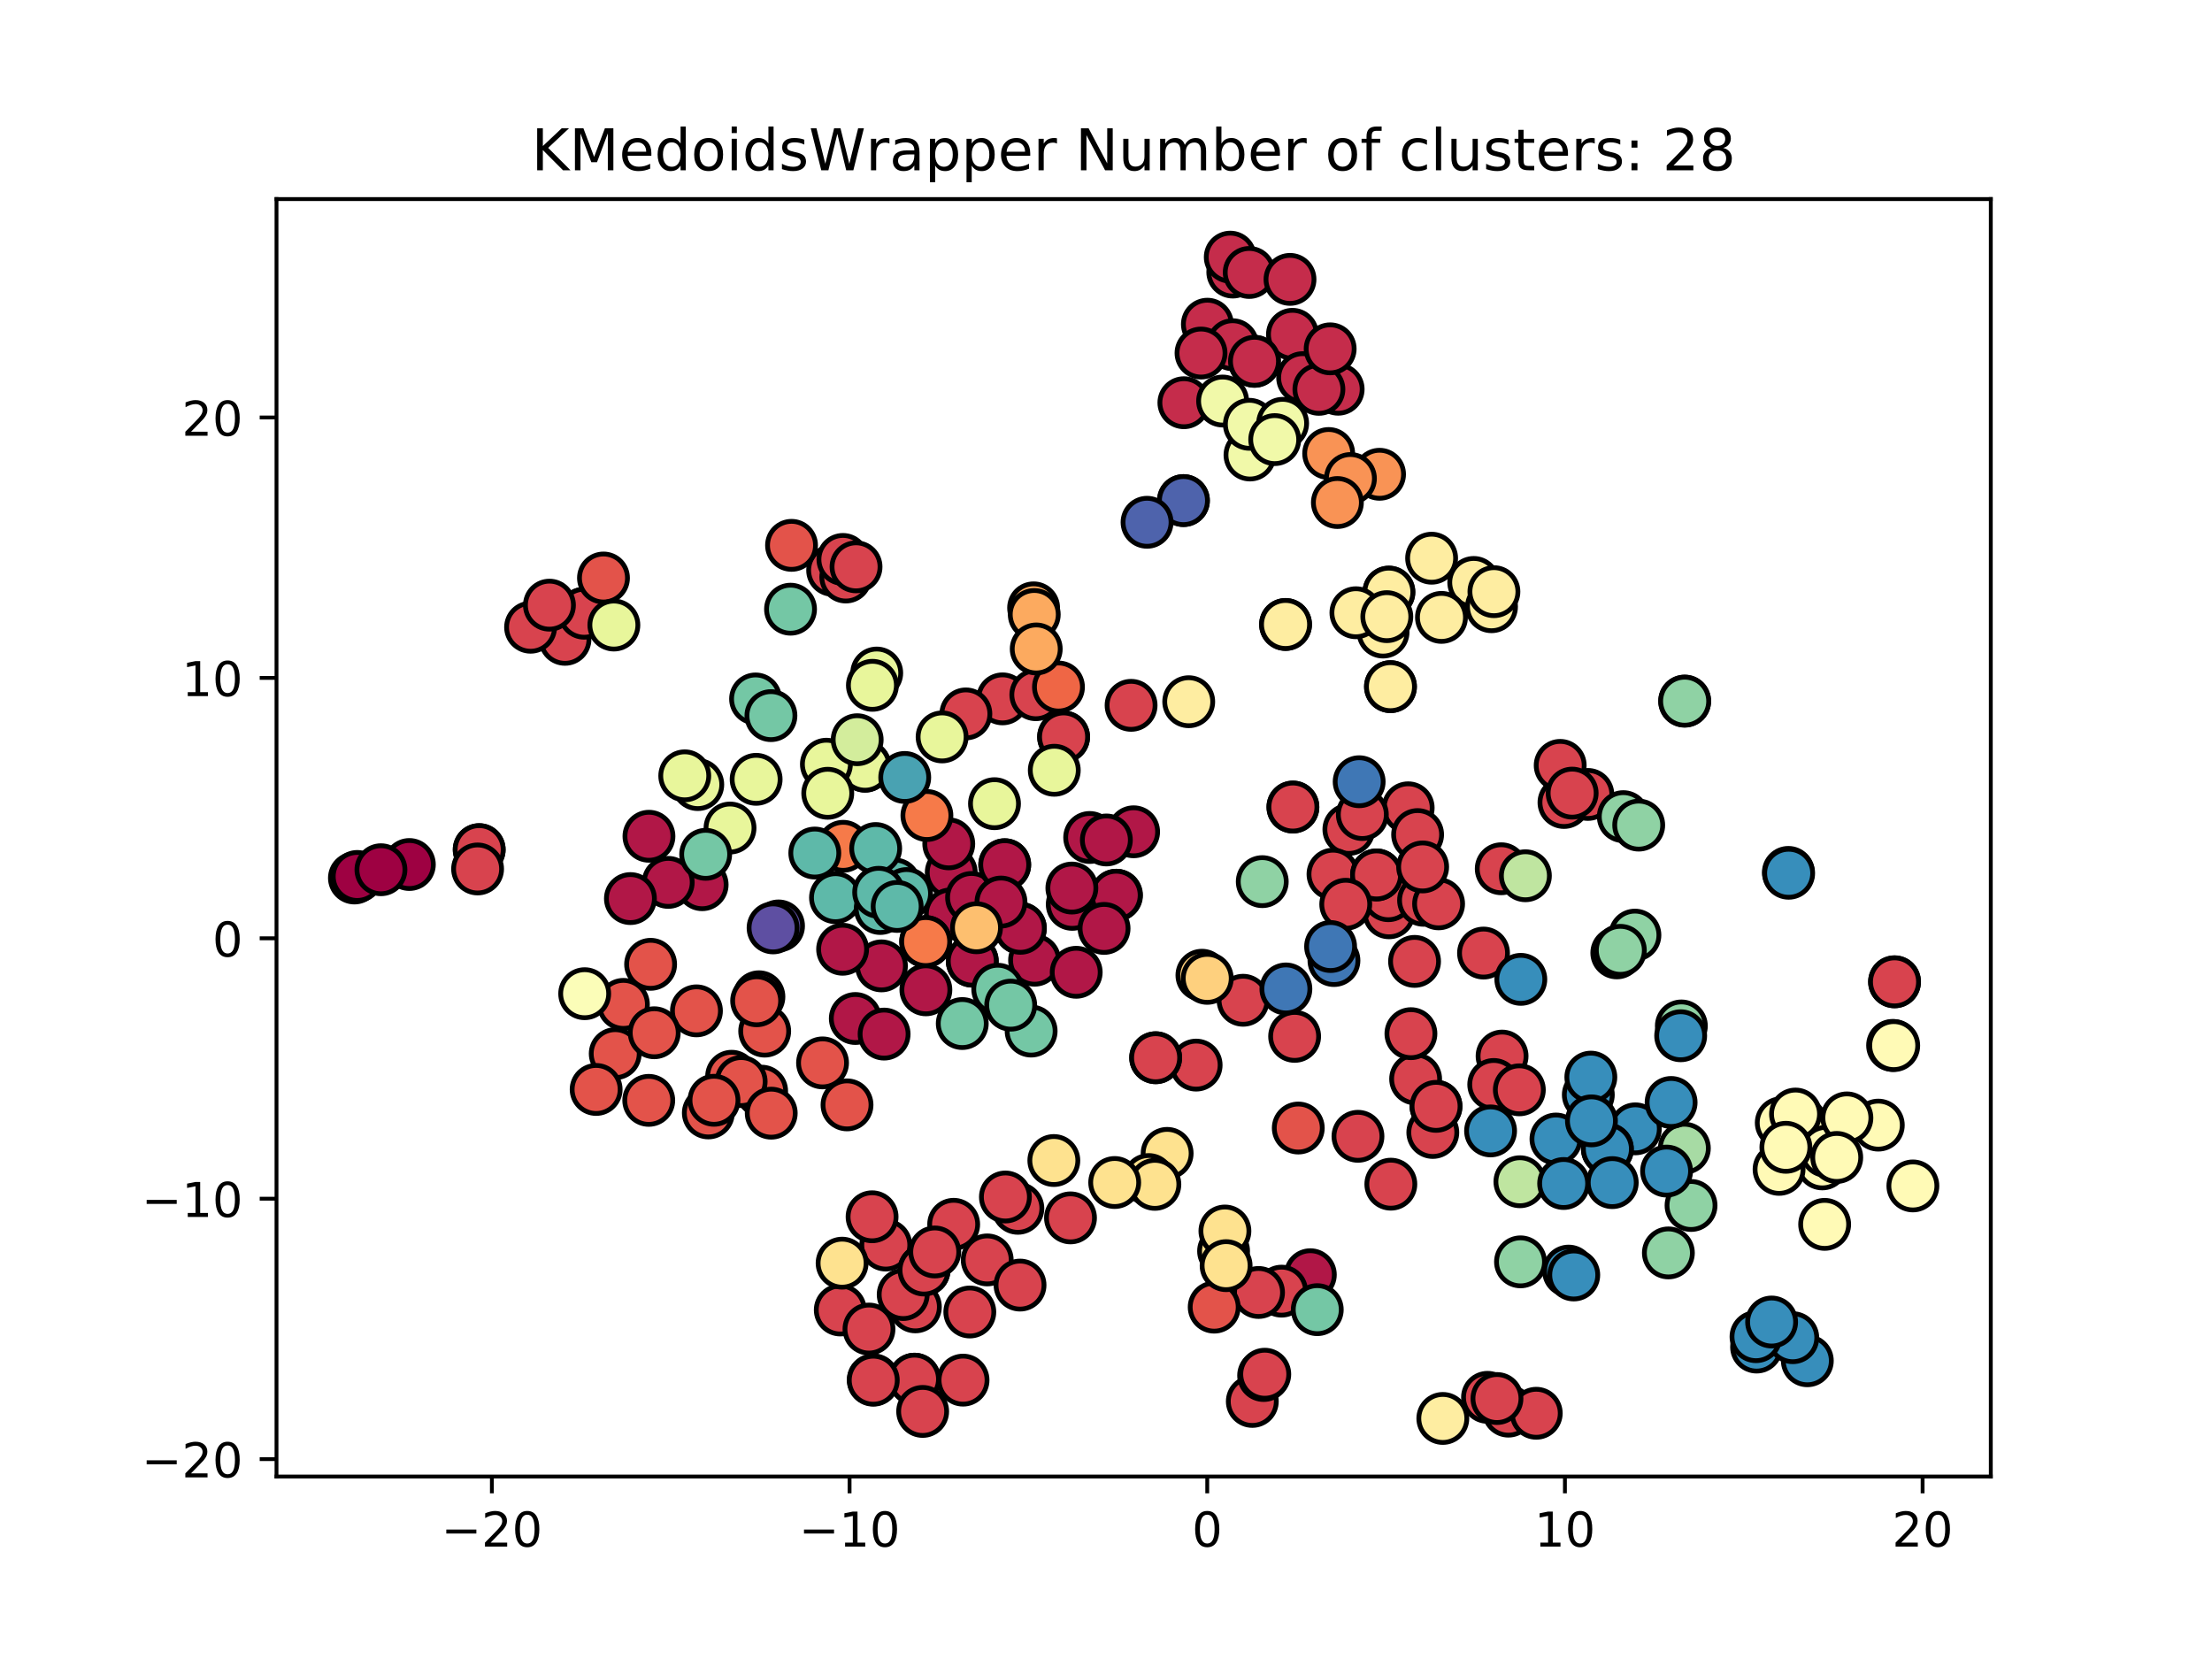 <?xml version="1.0" encoding="utf-8" standalone="no"?>
<!DOCTYPE svg PUBLIC "-//W3C//DTD SVG 1.1//EN"
  "http://www.w3.org/Graphics/SVG/1.1/DTD/svg11.dtd">
<!-- Created with matplotlib (https://matplotlib.org/) -->
<svg height="345.6pt" version="1.1" viewBox="0 0 460.8 345.6" width="460.8pt" xmlns="http://www.w3.org/2000/svg" xmlns:xlink="http://www.w3.org/1999/xlink">
 <defs>
  <style type="text/css">
*{stroke-linecap:butt;stroke-linejoin:round;white-space:pre;}
  </style>
 </defs>
 <g id="figure_1">
  <g id="patch_1">
   <path d="M 0 345.6 
L 460.8 345.6 
L 460.8 0 
L 0 0 
z
" style="fill:#ffffff;"/>
  </g>
  <g id="axes_1">
   <g id="patch_2">
    <path d="M 57.6 307.584 
L 414.72 307.584 
L 414.72 41.472 
L 57.6 41.472 
z
" style="fill:#ffffff;"/>
   </g>
   <g id="matplotlib.axis_1">
    <g id="xtick_1">
     <g id="line2d_1">
      <defs>
       <path d="M 0 0 
L 0 3.5 
" id="ma6bc9ab567" style="stroke:#000000;stroke-width:0.8;"/>
      </defs>
      <g>
       <use style="stroke:#000000;stroke-width:0.8;" x="102.468" xlink:href="#ma6bc9ab567" y="307.584"/>
      </g>
     </g>
     <g id="text_1">
      <!-- −20 -->
      <defs>
       <path d="M 10.594 35.5 
L 73.188 35.5 
L 73.188 27.203 
L 10.594 27.203 
z
" id="DejaVuSans-8722"/>
       <path d="M 19.188 8.297 
L 53.609 8.297 
L 53.609 0 
L 7.328 0 
L 7.328 8.297 
Q 12.938 14.109 22.625 23.891 
Q 32.328 33.688 34.812 36.531 
Q 39.547 41.844 41.422 45.531 
Q 43.312 49.219 43.312 52.781 
Q 43.312 58.594 39.234 62.25 
Q 35.156 65.922 28.609 65.922 
Q 23.969 65.922 18.812 64.312 
Q 13.672 62.703 7.812 59.422 
L 7.812 69.391 
Q 13.766 71.781 18.938 73 
Q 24.125 74.219 28.422 74.219 
Q 39.75 74.219 46.484 68.547 
Q 53.219 62.891 53.219 53.422 
Q 53.219 48.922 51.531 44.891 
Q 49.859 40.875 45.406 35.406 
Q 44.188 33.984 37.641 27.219 
Q 31.109 20.453 19.188 8.297 
z
" id="DejaVuSans-50"/>
       <path d="M 31.781 66.406 
Q 24.172 66.406 20.328 58.906 
Q 16.5 51.422 16.5 36.375 
Q 16.5 21.391 20.328 13.891 
Q 24.172 6.391 31.781 6.391 
Q 39.453 6.391 43.281 13.891 
Q 47.125 21.391 47.125 36.375 
Q 47.125 51.422 43.281 58.906 
Q 39.453 66.406 31.781 66.406 
z
M 31.781 74.219 
Q 44.047 74.219 50.516 64.516 
Q 56.984 54.828 56.984 36.375 
Q 56.984 17.969 50.516 8.266 
Q 44.047 -1.422 31.781 -1.422 
Q 19.531 -1.422 13.062 8.266 
Q 6.594 17.969 6.594 36.375 
Q 6.594 54.828 13.062 64.516 
Q 19.531 74.219 31.781 74.219 
z
" id="DejaVuSans-48"/>
      </defs>
      <g transform="translate(91.915 322.182)scale(0.1 -0.1)">
       <use xlink:href="#DejaVuSans-8722"/>
       <use x="83.789" xlink:href="#DejaVuSans-50"/>
       <use x="147.412" xlink:href="#DejaVuSans-48"/>
      </g>
     </g>
    </g>
    <g id="xtick_2">
     <g id="line2d_2">
      <g>
       <use style="stroke:#000000;stroke-width:0.8;" x="176.979" xlink:href="#ma6bc9ab567" y="307.584"/>
      </g>
     </g>
     <g id="text_2">
      <!-- −10 -->
      <defs>
       <path d="M 12.406 8.297 
L 28.516 8.297 
L 28.516 63.922 
L 10.984 60.406 
L 10.984 69.391 
L 28.422 72.906 
L 38.281 72.906 
L 38.281 8.297 
L 54.391 8.297 
L 54.391 0 
L 12.406 0 
z
" id="DejaVuSans-49"/>
      </defs>
      <g transform="translate(166.427 322.182)scale(0.1 -0.1)">
       <use xlink:href="#DejaVuSans-8722"/>
       <use x="83.789" xlink:href="#DejaVuSans-49"/>
       <use x="147.412" xlink:href="#DejaVuSans-48"/>
      </g>
     </g>
    </g>
    <g id="xtick_3">
     <g id="line2d_3">
      <g>
       <use style="stroke:#000000;stroke-width:0.8;" x="251.491" xlink:href="#ma6bc9ab567" y="307.584"/>
      </g>
     </g>
     <g id="text_3">
      <!-- 0 -->
      <g transform="translate(248.31 322.182)scale(0.1 -0.1)">
       <use xlink:href="#DejaVuSans-48"/>
      </g>
     </g>
    </g>
    <g id="xtick_4">
     <g id="line2d_4">
      <g>
       <use style="stroke:#000000;stroke-width:0.8;" x="326.002" xlink:href="#ma6bc9ab567" y="307.584"/>
      </g>
     </g>
     <g id="text_4">
      <!-- 10 -->
      <g transform="translate(319.64 322.182)scale(0.1 -0.1)">
       <use xlink:href="#DejaVuSans-49"/>
       <use x="63.623" xlink:href="#DejaVuSans-48"/>
      </g>
     </g>
    </g>
    <g id="xtick_5">
     <g id="line2d_5">
      <g>
       <use style="stroke:#000000;stroke-width:0.8;" x="400.514" xlink:href="#ma6bc9ab567" y="307.584"/>
      </g>
     </g>
     <g id="text_5">
      <!-- 20 -->
      <g transform="translate(394.151 322.182)scale(0.1 -0.1)">
       <use xlink:href="#DejaVuSans-50"/>
       <use x="63.623" xlink:href="#DejaVuSans-48"/>
      </g>
     </g>
    </g>
   </g>
   <g id="matplotlib.axis_2">
    <g id="ytick_1">
     <g id="line2d_6">
      <defs>
       <path d="M 0 0 
L -3.5 0 
" id="m36b5229152" style="stroke:#000000;stroke-width:0.8;"/>
      </defs>
      <g>
       <use style="stroke:#000000;stroke-width:0.8;" x="57.6" xlink:href="#m36b5229152" y="303.961"/>
      </g>
     </g>
     <g id="text_6">
      <!-- −20 -->
      <g transform="translate(29.495 307.76)scale(0.1 -0.1)">
       <use xlink:href="#DejaVuSans-8722"/>
       <use x="83.789" xlink:href="#DejaVuSans-50"/>
       <use x="147.412" xlink:href="#DejaVuSans-48"/>
      </g>
     </g>
    </g>
    <g id="ytick_2">
     <g id="line2d_7">
      <g>
       <use style="stroke:#000000;stroke-width:0.8;" x="57.6" xlink:href="#m36b5229152" y="249.713"/>
      </g>
     </g>
     <g id="text_7">
      <!-- −10 -->
      <g transform="translate(29.495 253.512)scale(0.1 -0.1)">
       <use xlink:href="#DejaVuSans-8722"/>
       <use x="83.789" xlink:href="#DejaVuSans-49"/>
       <use x="147.412" xlink:href="#DejaVuSans-48"/>
      </g>
     </g>
    </g>
    <g id="ytick_3">
     <g id="line2d_8">
      <g>
       <use style="stroke:#000000;stroke-width:0.8;" x="57.6" xlink:href="#m36b5229152" y="195.465"/>
      </g>
     </g>
     <g id="text_8">
      <!-- 0 -->
      <g transform="translate(44.237 199.264)scale(0.1 -0.1)">
       <use xlink:href="#DejaVuSans-48"/>
      </g>
     </g>
    </g>
    <g id="ytick_4">
     <g id="line2d_9">
      <g>
       <use style="stroke:#000000;stroke-width:0.8;" x="57.6" xlink:href="#m36b5229152" y="141.216"/>
      </g>
     </g>
     <g id="text_9">
      <!-- 10 -->
      <g transform="translate(37.875 145.016)scale(0.1 -0.1)">
       <use xlink:href="#DejaVuSans-49"/>
       <use x="63.623" xlink:href="#DejaVuSans-48"/>
      </g>
     </g>
    </g>
    <g id="ytick_5">
     <g id="line2d_10">
      <g>
       <use style="stroke:#000000;stroke-width:0.8;" x="57.6" xlink:href="#m36b5229152" y="86.968"/>
      </g>
     </g>
     <g id="text_10">
      <!-- 20 -->
      <g transform="translate(37.875 90.768)scale(0.1 -0.1)">
       <use xlink:href="#DejaVuSans-50"/>
       <use x="63.623" xlink:href="#DejaVuSans-48"/>
      </g>
     </g>
    </g>
   </g>
   <g id="line2d_11">
    <defs>
     <path d="M 0 5 
C 1.326 5 2.598 4.473 3.536 3.536 
C 4.473 2.598 5 1.326 5 0 
C 5 -1.326 4.473 -2.598 3.536 -3.536 
C 2.598 -4.473 1.326 -5 0 -5 
C -1.326 -5 -2.598 -4.473 -3.536 -3.536 
C -4.473 -2.598 -5 -1.326 -5 0 
C -5 1.326 -4.473 2.598 -3.536 3.536 
C -2.598 4.473 -1.326 5 0 5 
z
" id="m0e441fc21b" style="stroke:#000000;"/>
    </defs>
    <g clip-path="url(#p63a4e8e587)">
     <use style="fill:#9e0142;stroke:#000000;" x="85.274" xlink:href="#m0e441fc21b" y="180.093"/>
     <use style="fill:#9e0142;stroke:#000000;" x="73.833" xlink:href="#m0e441fc21b" y="182.905"/>
     <use style="fill:#9e0142;stroke:#000000;" x="74.419" xlink:href="#m0e441fc21b" y="182.581"/>
     <use style="fill:#9e0142;stroke:#000000;" x="79.357" xlink:href="#m0e441fc21b" y="181.182"/>
    </g>
   </g>
   <g id="line2d_12">
    <defs>
     <path d="M 0 5 
C 1.326 5 2.598 4.473 3.536 3.536 
C 4.473 2.598 5 1.326 5 0 
C 5 -1.326 4.473 -2.598 3.536 -3.536 
C 2.598 -4.473 1.326 -5 0 -5 
C -1.326 -5 -2.598 -4.473 -3.536 -3.536 
C -4.473 -2.598 -5 -1.326 -5 0 
C -5 1.326 -4.473 2.598 -3.536 3.536 
C -2.598 4.473 -1.326 5 0 5 
z
" id="m4c4f774e6a" style="stroke:#000000;"/>
    </defs>
    <g clip-path="url(#p63a4e8e587)">
     <use style="fill:#b11747;stroke:#000000;" x="183.621" xlink:href="#m4c4f774e6a" y="201.211"/>
     <use style="fill:#b11747;stroke:#000000;" x="178.175" xlink:href="#m4c4f774e6a" y="212.171"/>
     <use style="fill:#b11747;stroke:#000000;" x="198.162" xlink:href="#m4c4f774e6a" y="181.741"/>
     <use style="fill:#b11747;stroke:#000000;" x="197.978" xlink:href="#m4c4f774e6a" y="190.397"/>
     <use style="fill:#b11747;stroke:#000000;" x="146.269" xlink:href="#m4c4f774e6a" y="184.301"/>
     <use style="fill:#b11747;stroke:#000000;" x="197.646" xlink:href="#m4c4f774e6a" y="175.789"/>
     <use style="fill:#b11747;stroke:#000000;" x="232.594" xlink:href="#m4c4f774e6a" y="186.49"/>
     <use style="fill:#b11747;stroke:#000000;" x="184.176" xlink:href="#m4c4f774e6a" y="215.419"/>
     <use style="fill:#b11747;stroke:#000000;" x="226.999" xlink:href="#m4c4f774e6a" y="174.464"/>
     <use style="fill:#b11747;stroke:#000000;" x="212.559" xlink:href="#m4c4f774e6a" y="193.383"/>
     <use style="fill:#b11747;stroke:#000000;" x="135.19" xlink:href="#m4c4f774e6a" y="174.209"/>
     <use style="fill:#b11747;stroke:#000000;" x="215.521" xlink:href="#m4c4f774e6a" y="200.029"/>
     <use style="fill:#b11747;stroke:#000000;" x="202.399" xlink:href="#m4c4f774e6a" y="186.961"/>
     <use style="fill:#b11747;stroke:#000000;" x="192.877" xlink:href="#m4c4f774e6a" y="206.196"/>
     <use style="fill:#b11747;stroke:#000000;" x="175.531" xlink:href="#m4c4f774e6a" y="197.746"/>
     <use style="fill:#b11747;stroke:#000000;" x="223.369" xlink:href="#m4c4f774e6a" y="188.393"/>
     <use style="fill:#b11747;stroke:#000000;" x="272.966" xlink:href="#m4c4f774e6a" y="265.548"/>
     <use style="fill:#b11747;stroke:#000000;" x="139.203" xlink:href="#m4c4f774e6a" y="183.819"/>
     <use style="fill:#b11747;stroke:#000000;" x="209.303" xlink:href="#m4c4f774e6a" y="180.137"/>
     <use style="fill:#b11747;stroke:#000000;" x="236.154" xlink:href="#m4c4f774e6a" y="173.277"/>
     <use style="fill:#b11747;stroke:#000000;" x="224.193" xlink:href="#m4c4f774e6a" y="202.545"/>
     <use style="fill:#b11747;stroke:#000000;" x="232.519" xlink:href="#m4c4f774e6a" y="186.491"/>
     <use style="fill:#b11747;stroke:#000000;" x="209.303" xlink:href="#m4c4f774e6a" y="180.137"/>
     <use style="fill:#b11747;stroke:#000000;" x="202.543" xlink:href="#m4c4f774e6a" y="200.228"/>
     <use style="fill:#b11747;stroke:#000000;" x="230.475" xlink:href="#m4c4f774e6a" y="174.981"/>
     <use style="fill:#b11747;stroke:#000000;" x="212.559" xlink:href="#m4c4f774e6a" y="193.383"/>
     <use style="fill:#b11747;stroke:#000000;" x="229.999" xlink:href="#m4c4f774e6a" y="193.407"/>
     <use style="fill:#b11747;stroke:#000000;" x="202.543" xlink:href="#m4c4f774e6a" y="200.228"/>
     <use style="fill:#b11747;stroke:#000000;" x="208.521" xlink:href="#m4c4f774e6a" y="187.915"/>
     <use style="fill:#b11747;stroke:#000000;" x="131.328" xlink:href="#m4c4f774e6a" y="187.19"/>
     <use style="fill:#b11747;stroke:#000000;" x="223.29" xlink:href="#m4c4f774e6a" y="184.998"/>
    </g>
   </g>
   <g id="line2d_13">
    <defs>
     <path d="M 0 5 
C 1.326 5 2.598 4.473 3.536 3.536 
C 4.473 2.598 5 1.326 5 0 
C 5 -1.326 4.473 -2.598 3.536 -3.536 
C 2.598 -4.473 1.326 -5 0 -5 
C -1.326 -5 -2.598 -4.473 -3.536 -3.536 
C -4.473 -2.598 -5 -1.326 -5 0 
C -5 1.326 -4.473 2.598 -3.536 3.536 
C -2.598 4.473 -1.326 5 0 5 
z
" id="m7f939623ef" style="stroke:#000000;"/>
    </defs>
    <g clip-path="url(#p63a4e8e587)">
     <use style="fill:#c52c4b;stroke:#000000;" x="278.763" xlink:href="#m7f939623ef" y="81.081"/>
     <use style="fill:#c52c4b;stroke:#000000;" x="251.521" xlink:href="#m7f939623ef" y="67.539"/>
     <use style="fill:#c52c4b;stroke:#000000;" x="261.323" xlink:href="#m7f939623ef" y="75.275"/>
     <use style="fill:#c52c4b;stroke:#000000;" x="269.245" xlink:href="#m7f939623ef" y="69.647"/>
     <use style="fill:#c52c4b;stroke:#000000;" x="271.366" xlink:href="#m7f939623ef" y="78.674"/>
     <use style="fill:#c52c4b;stroke:#000000;" x="274.752" xlink:href="#m7f939623ef" y="81.103"/>
     <use style="fill:#c52c4b;stroke:#000000;" x="256.811" xlink:href="#m7f939623ef" y="56.675"/>
     <use style="fill:#c52c4b;stroke:#000000;" x="256.286" xlink:href="#m7f939623ef" y="53.568"/>
     <use style="fill:#c52c4b;stroke:#000000;" x="256.773" xlink:href="#m7f939623ef" y="71.814"/>
     <use style="fill:#c52c4b;stroke:#000000;" x="250.195" xlink:href="#m7f939623ef" y="73.546"/>
     <use style="fill:#c52c4b;stroke:#000000;" x="260.236" xlink:href="#m7f939623ef" y="56.76"/>
     <use style="fill:#c52c4b;stroke:#000000;" x="246.626" xlink:href="#m7f939623ef" y="83.894"/>
     <use style="fill:#c52c4b;stroke:#000000;" x="268.731" xlink:href="#m7f939623ef" y="58.201"/>
     <use style="fill:#c52c4b;stroke:#000000;" x="277.097" xlink:href="#m7f939623ef" y="72.67"/>
     <use style="fill:#c52c4b;stroke:#000000;" x="261.33" xlink:href="#m7f939623ef" y="75.259"/>
    </g>
   </g>
   <g id="line2d_14">
    <defs>
     <path d="M 0 5 
C 1.326 5 2.598 4.473 3.536 3.536 
C 4.473 2.598 5 1.326 5 0 
C 5 -1.326 4.473 -2.598 3.536 -3.536 
C 2.598 -4.473 1.326 -5 0 -5 
C -1.326 -5 -2.598 -4.473 -3.536 -3.536 
C -4.473 -2.598 -5 -1.326 -5 0 
C -5 1.326 -4.473 2.598 -3.536 3.536 
C -2.598 4.473 -1.326 5 0 5 
z
" id="m5fbfe5820b" style="stroke:#000000;"/>
    </defs>
    <g clip-path="url(#p63a4e8e587)">
     <use style="fill:#d8434e;stroke:#000000;" x="269.338" xlink:href="#m5fbfe5820b" y="168.125"/>
     <use style="fill:#d8434e;stroke:#000000;" x="184.526" xlink:href="#m5fbfe5820b" y="259.371"/>
     <use style="fill:#d8434e;stroke:#000000;" x="289.359" xlink:href="#m5fbfe5820b" y="190.152"/>
     <use style="fill:#d8434e;stroke:#000000;" x="221.567" xlink:href="#m5fbfe5820b" y="153.518"/>
     <use style="fill:#d8434e;stroke:#000000;" x="280.997" xlink:href="#m5fbfe5820b" y="172.781"/>
     <use style="fill:#d8434e;stroke:#000000;" x="269.339" xlink:href="#m5fbfe5820b" y="168.118"/>
     <use style="fill:#d8434e;stroke:#000000;" x="121.713" xlink:href="#m5fbfe5820b" y="127.747"/>
     <use style="fill:#d8434e;stroke:#000000;" x="190.508" xlink:href="#m5fbfe5820b" y="287.307"/>
     <use style="fill:#d8434e;stroke:#000000;" x="181.671" xlink:href="#m5fbfe5820b" y="253.477"/>
     <use style="fill:#d8434e;stroke:#000000;" x="312.911" xlink:href="#m5fbfe5820b" y="220.001"/>
     <use style="fill:#d8434e;stroke:#000000;" x="394.672" xlink:href="#m5fbfe5820b" y="204.515"/>
     <use style="fill:#d8434e;stroke:#000000;" x="325.804" xlink:href="#m5fbfe5820b" y="167.171"/>
     <use style="fill:#d8434e;stroke:#000000;" x="330.778" xlink:href="#m5fbfe5820b" y="165.497"/>
     <use style="fill:#d8434e;stroke:#000000;" x="223.002" xlink:href="#m5fbfe5820b" y="253.706"/>
     <use style="fill:#d8434e;stroke:#000000;" x="192.508" xlink:href="#m5fbfe5820b" y="264.565"/>
     <use style="fill:#d8434e;stroke:#000000;" x="212.04" xlink:href="#m5fbfe5820b" y="251.711"/>
     <use style="fill:#d8434e;stroke:#000000;" x="208.845" xlink:href="#m5fbfe5820b" y="145.586"/>
     <use style="fill:#d8434e;stroke:#000000;" x="299.131" xlink:href="#m5fbfe5820b" y="230.436"/>
     <use style="fill:#d8434e;stroke:#000000;" x="260.88" xlink:href="#m5fbfe5820b" y="291.941"/>
     <use style="fill:#d8434e;stroke:#000000;" x="249.177" xlink:href="#m5fbfe5820b" y="221.88"/>
     <use style="fill:#d8434e;stroke:#000000;" x="205.655" xlink:href="#m5fbfe5820b" y="262.463"/>
     <use style="fill:#d8434e;stroke:#000000;" x="289.215" xlink:href="#m5fbfe5820b" y="186.591"/>
     <use style="fill:#d8434e;stroke:#000000;" x="221.565" xlink:href="#m5fbfe5820b" y="153.518"/>
     <use style="fill:#d8434e;stroke:#000000;" x="266.975" xlink:href="#m5fbfe5820b" y="268.971"/>
     <use style="fill:#d8434e;stroke:#000000;" x="277.687" xlink:href="#m5fbfe5820b" y="182.109"/>
     <use style="fill:#d8434e;stroke:#000000;" x="117.694" xlink:href="#m5fbfe5820b" y="133.181"/>
     <use style="fill:#d8434e;stroke:#000000;" x="296.554" xlink:href="#m5fbfe5820b" y="187.547"/>
     <use style="fill:#d8434e;stroke:#000000;" x="212.492" xlink:href="#m5fbfe5820b" y="267.707"/>
     <use style="fill:#d8434e;stroke:#000000;" x="258.958" xlink:href="#m5fbfe5820b" y="208.373"/>
     <use style="fill:#d8434e;stroke:#000000;" x="202.029" xlink:href="#m5fbfe5820b" y="273.313"/>
     <use style="fill:#d8434e;stroke:#000000;" x="286.762" xlink:href="#m5fbfe5820b" y="182.261"/>
     <use style="fill:#d8434e;stroke:#000000;" x="289.736" xlink:href="#m5fbfe5820b" y="246.686"/>
     <use style="fill:#d8434e;stroke:#000000;" x="372.549" xlink:href="#m5fbfe5820b" y="181.738"/>
     <use style="fill:#d8434e;stroke:#000000;" x="190.691" xlink:href="#m5fbfe5820b" y="272.243"/>
     <use style="fill:#d8434e;stroke:#000000;" x="173.456" xlink:href="#m5fbfe5820b" y="118.807"/>
     <use style="fill:#d8434e;stroke:#000000;" x="325.017" xlink:href="#m5fbfe5820b" y="159.445"/>
     <use style="fill:#d8434e;stroke:#000000;" x="311.173" xlink:href="#m5fbfe5820b" y="225.917"/>
     <use style="fill:#d8434e;stroke:#000000;" x="299.686" xlink:href="#m5fbfe5820b" y="188.283"/>
     <use style="fill:#d8434e;stroke:#000000;" x="309.046" xlink:href="#m5fbfe5820b" y="198.541"/>
     <use style="fill:#d8434e;stroke:#000000;" x="176.198" xlink:href="#m5fbfe5820b" y="120.204"/>
     <use style="fill:#d8434e;stroke:#000000;" x="240.745" xlink:href="#m5fbfe5820b" y="220.345"/>
     <use style="fill:#d8434e;stroke:#000000;" x="181.933" xlink:href="#m5fbfe5820b" y="287.439"/>
     <use style="fill:#d8434e;stroke:#000000;" x="200.622" xlink:href="#m5fbfe5820b" y="287.504"/>
     <use style="fill:#d8434e;stroke:#000000;" x="298.48" xlink:href="#m5fbfe5820b" y="235.912"/>
     <use style="fill:#d8434e;stroke:#000000;" x="294.902" xlink:href="#m5fbfe5820b" y="224.775"/>
     <use style="fill:#d8434e;stroke:#000000;" x="294.678" xlink:href="#m5fbfe5820b" y="200.275"/>
     <use style="fill:#d8434e;stroke:#000000;" x="175.598" xlink:href="#m5fbfe5820b" y="116.543"/>
     <use style="fill:#d8434e;stroke:#000000;" x="198.668" xlink:href="#m5fbfe5820b" y="255.045"/>
     <use style="fill:#d8434e;stroke:#000000;" x="293.35" xlink:href="#m5fbfe5820b" y="168.281"/>
     <use style="fill:#d8434e;stroke:#000000;" x="286.762" xlink:href="#m5fbfe5820b" y="182.26"/>
     <use style="fill:#d8434e;stroke:#000000;" x="312.736" xlink:href="#m5fbfe5820b" y="180.978"/>
     <use style="fill:#d8434e;stroke:#000000;" x="314.227" xlink:href="#m5fbfe5820b" y="293.966"/>
     <use style="fill:#d8434e;stroke:#000000;" x="178.329" xlink:href="#m5fbfe5820b" y="118.081"/>
     <use style="fill:#d8434e;stroke:#000000;" x="262.176" xlink:href="#m5fbfe5820b" y="269.246"/>
     <use style="fill:#d8434e;stroke:#000000;" x="190.508" xlink:href="#m5fbfe5820b" y="287.306"/>
     <use style="fill:#d8434e;stroke:#000000;" x="309.876" xlink:href="#m5fbfe5820b" y="291.093"/>
     <use style="fill:#d8434e;stroke:#000000;" x="192.206" xlink:href="#m5fbfe5820b" y="294.027"/>
     <use style="fill:#d8434e;stroke:#000000;" x="110.53" xlink:href="#m5fbfe5820b" y="130.663"/>
     <use style="fill:#d8434e;stroke:#000000;" x="320.03" xlink:href="#m5fbfe5820b" y="294.41"/>
     <use style="fill:#d8434e;stroke:#000000;" x="394.666" xlink:href="#m5fbfe5820b" y="204.543"/>
     <use style="fill:#d8434e;stroke:#000000;" x="121.702" xlink:href="#m5fbfe5820b" y="127.745"/>
     <use style="fill:#d8434e;stroke:#000000;" x="99.829" xlink:href="#m5fbfe5820b" y="176.995"/>
     <use style="fill:#d8434e;stroke:#000000;" x="99.824" xlink:href="#m5fbfe5820b" y="176.997"/>
     <use style="fill:#d8434e;stroke:#000000;" x="188.151" xlink:href="#m5fbfe5820b" y="269.675"/>
     <use style="fill:#d8434e;stroke:#000000;" x="192.489" xlink:href="#m5fbfe5820b" y="264.574"/>
     <use style="fill:#d8434e;stroke:#000000;" x="235.627" xlink:href="#m5fbfe5820b" y="146.934"/>
     <use style="fill:#d8434e;stroke:#000000;" x="175.046" xlink:href="#m5fbfe5820b" y="272.893"/>
     <use style="fill:#d8434e;stroke:#000000;" x="299.158" xlink:href="#m5fbfe5820b" y="230.473"/>
     <use style="fill:#d8434e;stroke:#000000;" x="283.799" xlink:href="#m5fbfe5820b" y="169.68"/>
     <use style="fill:#d8434e;stroke:#000000;" x="194.73" xlink:href="#m5fbfe5820b" y="260.807"/>
     <use style="fill:#d8434e;stroke:#000000;" x="215.783" xlink:href="#m5fbfe5820b" y="144.721"/>
     <use style="fill:#d8434e;stroke:#000000;" x="327.508" xlink:href="#m5fbfe5820b" y="165.223"/>
     <use style="fill:#d8434e;stroke:#000000;" x="263.237" xlink:href="#m5fbfe5820b" y="286.545"/>
     <use style="fill:#d8434e;stroke:#000000;" x="114.459" xlink:href="#m5fbfe5820b" y="126.065"/>
     <use style="fill:#d8434e;stroke:#000000;" x="350.949" xlink:href="#m5fbfe5820b" y="146.039"/>
     <use style="fill:#d8434e;stroke:#000000;" x="181.024" xlink:href="#m5fbfe5820b" y="276.866"/>
     <use style="fill:#d8434e;stroke:#000000;" x="311.846" xlink:href="#m5fbfe5820b" y="291.339"/>
     <use style="fill:#d8434e;stroke:#000000;" x="181.921" xlink:href="#m5fbfe5820b" y="287.518"/>
     <use style="fill:#d8434e;stroke:#000000;" x="282.888" xlink:href="#m5fbfe5820b" y="236.713"/>
     <use style="fill:#d8434e;stroke:#000000;" x="295.314" xlink:href="#m5fbfe5820b" y="173.859"/>
     <use style="fill:#d8434e;stroke:#000000;" x="201.208" xlink:href="#m5fbfe5820b" y="148.721"/>
     <use style="fill:#d8434e;stroke:#000000;" x="240.745" xlink:href="#m5fbfe5820b" y="220.347"/>
     <use style="fill:#d8434e;stroke:#000000;" x="209.447" xlink:href="#m5fbfe5820b" y="249.354"/>
     <use style="fill:#d8434e;stroke:#000000;" x="99.491" xlink:href="#m5fbfe5820b" y="181.02"/>
     <use style="fill:#d8434e;stroke:#000000;" x="296.362" xlink:href="#m5fbfe5820b" y="180.599"/>
     <use style="fill:#d8434e;stroke:#000000;" x="293.92" xlink:href="#m5fbfe5820b" y="215.332"/>
     <use style="fill:#d8434e;stroke:#000000;" x="269.695" xlink:href="#m5fbfe5820b" y="215.896"/>
     <use style="fill:#d8434e;stroke:#000000;" x="263.475" xlink:href="#m5fbfe5820b" y="286.276"/>
     <use style="fill:#d8434e;stroke:#000000;" x="280.343" xlink:href="#m5fbfe5820b" y="188.374"/>
     <use style="fill:#d8434e;stroke:#000000;" x="316.507" xlink:href="#m5fbfe5820b" y="227.031"/>
    </g>
   </g>
   <g id="line2d_15">
    <defs>
     <path d="M 0 5 
C 1.326 5 2.598 4.473 3.536 3.536 
C 4.473 2.598 5 1.326 5 0 
C 5 -1.326 4.473 -2.598 3.536 -3.536 
C 2.598 -4.473 1.326 -5 0 -5 
C -1.326 -5 -2.598 -4.473 -3.536 -3.536 
C -4.473 -2.598 -5 -1.326 -5 0 
C -5 1.326 -4.473 2.598 -3.536 3.536 
C -2.598 4.473 -1.326 5 0 5 
z
" id="m6bc655d4d6" style="stroke:#000000;"/>
    </defs>
    <g clip-path="url(#p63a4e8e587)">
     <use style="fill:#e3534a;stroke:#000000;" x="128.163" xlink:href="#m6bc655d4d6" y="219.496"/>
     <use style="fill:#e3534a;stroke:#000000;" x="125.716" xlink:href="#m6bc655d4d6" y="120.409"/>
     <use style="fill:#e3534a;stroke:#000000;" x="158.095" xlink:href="#m6bc655d4d6" y="207.646"/>
     <use style="fill:#e3534a;stroke:#000000;" x="159.299" xlink:href="#m6bc655d4d6" y="214.803"/>
     <use style="fill:#e3534a;stroke:#000000;" x="158.665" xlink:href="#m6bc655d4d6" y="227.311"/>
     <use style="fill:#e3534a;stroke:#000000;" x="176.451" xlink:href="#m6bc655d4d6" y="230.166"/>
     <use style="fill:#e3534a;stroke:#000000;" x="124.189" xlink:href="#m6bc655d4d6" y="226.953"/>
     <use style="fill:#e3534a;stroke:#000000;" x="164.891" xlink:href="#m6bc655d4d6" y="113.606"/>
     <use style="fill:#e3534a;stroke:#000000;" x="252.941" xlink:href="#m6bc655d4d6" y="272.301"/>
     <use style="fill:#e3534a;stroke:#000000;" x="147.559" xlink:href="#m6bc655d4d6" y="231.843"/>
     <use style="fill:#e3534a;stroke:#000000;" x="152.413" xlink:href="#m6bc655d4d6" y="224.206"/>
     <use style="fill:#e3534a;stroke:#000000;" x="145.082" xlink:href="#m6bc655d4d6" y="210.579"/>
     <use style="fill:#e3534a;stroke:#000000;" x="135.145" xlink:href="#m6bc655d4d6" y="229.225"/>
     <use style="fill:#e3534a;stroke:#000000;" x="154.395" xlink:href="#m6bc655d4d6" y="225.313"/>
     <use style="fill:#e3534a;stroke:#000000;" x="160.661" xlink:href="#m6bc655d4d6" y="231.893"/>
     <use style="fill:#e3534a;stroke:#000000;" x="129.868" xlink:href="#m6bc655d4d6" y="209.233"/>
     <use style="fill:#e3534a;stroke:#000000;" x="136.29" xlink:href="#m6bc655d4d6" y="215.142"/>
     <use style="fill:#e3534a;stroke:#000000;" x="270.455" xlink:href="#m6bc655d4d6" y="234.989"/>
     <use style="fill:#e3534a;stroke:#000000;" x="157.623" xlink:href="#m6bc655d4d6" y="208.48"/>
     <use style="fill:#e3534a;stroke:#000000;" x="171.352" xlink:href="#m6bc655d4d6" y="221.419"/>
     <use style="fill:#e3534a;stroke:#000000;" x="135.535" xlink:href="#m6bc655d4d6" y="200.885"/>
     <use style="fill:#e3534a;stroke:#000000;" x="148.737" xlink:href="#m6bc655d4d6" y="229.208"/>
    </g>
   </g>
   <g id="line2d_16">
    <defs>
     <path d="M 0 5 
C 1.326 5 2.598 4.473 3.536 3.536 
C 4.473 2.598 5 1.326 5 0 
C 5 -1.326 4.473 -2.598 3.536 -3.536 
C 2.598 -4.473 1.326 -5 0 -5 
C -1.326 -5 -2.598 -4.473 -3.536 -3.536 
C -4.473 -2.598 -5 -1.326 -5 0 
C -5 1.326 -4.473 2.598 -3.536 3.536 
C -2.598 4.473 -1.326 5 0 5 
z
" id="mb18d023e21" style="stroke:#000000;"/>
    </defs>
    <g clip-path="url(#p63a4e8e587)">
     <use style="fill:#ef6645;stroke:#000000;" x="220.5" xlink:href="#mb18d023e21" y="143.118"/>
    </g>
   </g>
   <g id="line2d_17">
    <defs>
     <path d="M 0 5 
C 1.326 5 2.598 4.473 3.536 3.536 
C 4.473 2.598 5 1.326 5 0 
C 5 -1.326 4.473 -2.598 3.536 -3.536 
C 2.598 -4.473 1.326 -5 0 -5 
C -1.326 -5 -2.598 -4.473 -3.536 -3.536 
C -4.473 -2.598 -5 -1.326 -5 0 
C -5 1.326 -4.473 2.598 -3.536 3.536 
C -2.598 4.473 -1.326 5 0 5 
z
" id="m7b72b47cbb" style="stroke:#000000;"/>
    </defs>
    <g clip-path="url(#p63a4e8e587)">
     <use style="fill:#f67a49;stroke:#000000;" x="192.838" xlink:href="#m7b72b47cbb" y="196.148"/>
     <use style="fill:#f67a49;stroke:#000000;" x="193.092" xlink:href="#m7b72b47cbb" y="169.885"/>
     <use style="fill:#f67a49;stroke:#000000;" x="192.838" xlink:href="#m7b72b47cbb" y="196.148"/>
     <use style="fill:#f67a49;stroke:#000000;" x="175.645" xlink:href="#m7b72b47cbb" y="176.302"/>
    </g>
   </g>
   <g id="line2d_18">
    <defs>
     <path d="M 0 5 
C 1.326 5 2.598 4.473 3.536 3.536 
C 4.473 2.598 5 1.326 5 0 
C 5 -1.326 4.473 -2.598 3.536 -3.536 
C 2.598 -4.473 1.326 -5 0 -5 
C -1.326 -5 -2.598 -4.473 -3.536 -3.536 
C -4.473 -2.598 -5 -1.326 -5 0 
C -5 1.326 -4.473 2.598 -3.536 3.536 
C -2.598 4.473 -1.326 5 0 5 
z
" id="m07a732157a" style="stroke:#000000;"/>
    </defs>
    <g clip-path="url(#p63a4e8e587)">
     <use style="fill:#f99355;stroke:#000000;" x="276.789" xlink:href="#m07a732157a" y="94.476"/>
     <use style="fill:#f99355;stroke:#000000;" x="287.384" xlink:href="#m07a732157a" y="98.8"/>
     <use style="fill:#f99355;stroke:#000000;" x="281.319" xlink:href="#m07a732157a" y="99.685"/>
     <use style="fill:#f99355;stroke:#000000;" x="278.602" xlink:href="#m07a732157a" y="104.686"/>
    </g>
   </g>
   <g id="line2d_19">
    <defs>
     <path d="M 0 5 
C 1.326 5 2.598 4.473 3.536 3.536 
C 4.473 2.598 5 1.326 5 0 
C 5 -1.326 4.473 -2.598 3.536 -3.536 
C 2.598 -4.473 1.326 -5 0 -5 
C -1.326 -5 -2.598 -4.473 -3.536 -3.536 
C -4.473 -2.598 -5 -1.326 -5 0 
C -5 1.326 -4.473 2.598 -3.536 3.536 
C -2.598 4.473 -1.326 5 0 5 
z
" id="mdc364347ba" style="stroke:#000000;"/>
    </defs>
    <g clip-path="url(#p63a4e8e587)">
     <use style="fill:#fcaa5f;stroke:#000000;" x="215.319" xlink:href="#mdc364347ba" y="126.628"/>
     <use style="fill:#fcaa5f;stroke:#000000;" x="215.455" xlink:href="#mdc364347ba" y="128.011"/>
     <use style="fill:#fcaa5f;stroke:#000000;" x="215.866" xlink:href="#mdc364347ba" y="135.19"/>
    </g>
   </g>
   <g id="line2d_20">
    <defs>
     <path d="M 0 5 
C 1.326 5 2.598 4.473 3.536 3.536 
C 4.473 2.598 5 1.326 5 0 
C 5 -1.326 4.473 -2.598 3.536 -3.536 
C 2.598 -4.473 1.326 -5 0 -5 
C -1.326 -5 -2.598 -4.473 -3.536 -3.536 
C -4.473 -2.598 -5 -1.326 -5 0 
C -5 1.326 -4.473 2.598 -3.536 3.536 
C -2.598 4.473 -1.326 5 0 5 
z
" id="m94671eb0aa" style="stroke:#000000;"/>
    </defs>
    <g clip-path="url(#p63a4e8e587)">
     <use style="fill:#fdbf6f;stroke:#000000;" x="203.421" xlink:href="#m94671eb0aa" y="193.267"/>
    </g>
   </g>
   <g id="line2d_21">
    <defs>
     <path d="M 0 5 
C 1.326 5 2.598 4.473 3.536 3.536 
C 4.473 2.598 5 1.326 5 0 
C 5 -1.326 4.473 -2.598 3.536 -3.536 
C 2.598 -4.473 1.326 -5 0 -5 
C -1.326 -5 -2.598 -4.473 -3.536 -3.536 
C -4.473 -2.598 -5 -1.326 -5 0 
C -5 1.326 -4.473 2.598 -3.536 3.536 
C -2.598 4.473 -1.326 5 0 5 
z
" id="m0f6195453d" style="stroke:#000000;"/>
    </defs>
    <g clip-path="url(#p63a4e8e587)">
     <use style="fill:#fed07e;stroke:#000000;" x="250.383" xlink:href="#m0f6195453d" y="203.16"/>
     <use style="fill:#fed07e;stroke:#000000;" x="251.489" xlink:href="#m0f6195453d" y="203.807"/>
    </g>
   </g>
   <g id="line2d_22">
    <defs>
     <path d="M 0 5 
C 1.326 5 2.598 4.473 3.536 3.536 
C 4.473 2.598 5 1.326 5 0 
C 5 -1.326 4.473 -2.598 3.536 -3.536 
C 2.598 -4.473 1.326 -5 0 -5 
C -1.326 -5 -2.598 -4.473 -3.536 -3.536 
C -4.473 -2.598 -5 -1.326 -5 0 
C -5 1.326 -4.473 2.598 -3.536 3.536 
C -2.598 4.473 -1.326 5 0 5 
z
" id="me2f9bd7314" style="stroke:#000000;"/>
    </defs>
    <g clip-path="url(#p63a4e8e587)">
     <use style="fill:#fee28f;stroke:#000000;" x="254.894" xlink:href="#me2f9bd7314" y="260.63"/>
     <use style="fill:#fee28f;stroke:#000000;" x="255.173" xlink:href="#me2f9bd7314" y="256.443"/>
     <use style="fill:#fee28f;stroke:#000000;" x="255.423" xlink:href="#me2f9bd7314" y="263.659"/>
     <use style="fill:#fee28f;stroke:#000000;" x="243.137" xlink:href="#me2f9bd7314" y="240.272"/>
     <use style="fill:#fee28f;stroke:#000000;" x="239.299" xlink:href="#me2f9bd7314" y="245.723"/>
     <use style="fill:#fee28f;stroke:#000000;" x="240.579" xlink:href="#me2f9bd7314" y="246.72"/>
     <use style="fill:#fee28f;stroke:#000000;" x="232.211" xlink:href="#me2f9bd7314" y="246.339"/>
     <use style="fill:#fee28f;stroke:#000000;" x="175.427" xlink:href="#me2f9bd7314" y="263.14"/>
     <use style="fill:#fee28f;stroke:#000000;" x="219.534" xlink:href="#me2f9bd7314" y="241.758"/>
    </g>
   </g>
   <g id="line2d_23">
    <defs>
     <path d="M 0 5 
C 1.326 5 2.598 4.473 3.536 3.536 
C 4.473 2.598 5 1.326 5 0 
C 5 -1.326 4.473 -2.598 3.536 -3.536 
C 2.598 -4.473 1.326 -5 0 -5 
C -1.326 -5 -2.598 -4.473 -3.536 -3.536 
C -4.473 -2.598 -5 -1.326 -5 0 
C -5 1.326 -4.473 2.598 -3.536 3.536 
C -2.598 4.473 -1.326 5 0 5 
z
" id="mcc7a3624cc" style="stroke:#000000;"/>
    </defs>
    <g clip-path="url(#p63a4e8e587)">
     <use style="fill:#feeda1;stroke:#000000;" x="289.345" xlink:href="#mcc7a3624cc" y="123.342"/>
     <use style="fill:#feeda1;stroke:#000000;" x="300.566" xlink:href="#mcc7a3624cc" y="295.488"/>
     <use style="fill:#feeda1;stroke:#000000;" x="288.117" xlink:href="#mcc7a3624cc" y="131.67"/>
     <use style="fill:#feeda1;stroke:#000000;" x="267.803" xlink:href="#mcc7a3624cc" y="130.087"/>
     <use style="fill:#feeda1;stroke:#000000;" x="307.01" xlink:href="#mcc7a3624cc" y="121.338"/>
     <use style="fill:#feeda1;stroke:#000000;" x="289.321" xlink:href="#mcc7a3624cc" y="123.354"/>
     <use style="fill:#feeda1;stroke:#000000;" x="247.633" xlink:href="#mcc7a3624cc" y="146.181"/>
     <use style="fill:#feeda1;stroke:#000000;" x="282.461" xlink:href="#mcc7a3624cc" y="127.647"/>
     <use style="fill:#feeda1;stroke:#000000;" x="289.662" xlink:href="#mcc7a3624cc" y="143.041"/>
     <use style="fill:#feeda1;stroke:#000000;" x="267.803" xlink:href="#mcc7a3624cc" y="130.087"/>
     <use style="fill:#feeda1;stroke:#000000;" x="288.9" xlink:href="#mcc7a3624cc" y="128.459"/>
     <use style="fill:#feeda1;stroke:#000000;" x="310.708" xlink:href="#mcc7a3624cc" y="126.39"/>
     <use style="fill:#feeda1;stroke:#000000;" x="289.661" xlink:href="#mcc7a3624cc" y="143.043"/>
     <use style="fill:#feeda1;stroke:#000000;" x="300.284" xlink:href="#mcc7a3624cc" y="128.613"/>
     <use style="fill:#feeda1;stroke:#000000;" x="311.212" xlink:href="#mcc7a3624cc" y="123.255"/>
     <use style="fill:#feeda1;stroke:#000000;" x="298.232" xlink:href="#mcc7a3624cc" y="116.285"/>
    </g>
   </g>
   <g id="line2d_24">
    <defs>
     <path d="M 0 5 
C 1.326 5 2.598 4.473 3.536 3.536 
C 4.473 2.598 5 1.326 5 0 
C 5 -1.326 4.473 -2.598 3.536 -3.536 
C 2.598 -4.473 1.326 -5 0 -5 
C -1.326 -5 -2.598 -4.473 -3.536 -3.536 
C -4.473 -2.598 -5 -1.326 -5 0 
C -5 1.326 -4.473 2.598 -3.536 3.536 
C -2.598 4.473 -1.326 5 0 5 
z
" id="m6e1a415bed" style="stroke:#000000;"/>
    </defs>
    <g clip-path="url(#p63a4e8e587)">
     <use style="fill:#fffab6;stroke:#000000;" x="379.612" xlink:href="#m6e1a415bed" y="242.459"/>
     <use style="fill:#fffab6;stroke:#000000;" x="371.072" xlink:href="#m6e1a415bed" y="233.897"/>
     <use style="fill:#fffab6;stroke:#000000;" x="394.263" xlink:href="#m6e1a415bed" y="217.775"/>
     <use style="fill:#fffab6;stroke:#000000;" x="370.614" xlink:href="#m6e1a415bed" y="243.598"/>
     <use style="fill:#fffab6;stroke:#000000;" x="375.162" xlink:href="#m6e1a415bed" y="233.845"/>
     <use style="fill:#fffab6;stroke:#000000;" x="391.284" xlink:href="#m6e1a415bed" y="234.383"/>
     <use style="fill:#fffab6;stroke:#000000;" x="380.393" xlink:href="#m6e1a415bed" y="239.846"/>
     <use style="fill:#fffab6;stroke:#000000;" x="398.487" xlink:href="#m6e1a415bed" y="247.051"/>
     <use style="fill:#fffab6;stroke:#000000;" x="384.743" xlink:href="#m6e1a415bed" y="232.88"/>
     <use style="fill:#fffab6;stroke:#000000;" x="394.498" xlink:href="#m6e1a415bed" y="217.817"/>
     <use style="fill:#fffab6;stroke:#000000;" x="382.626" xlink:href="#m6e1a415bed" y="241.119"/>
     <use style="fill:#fffab6;stroke:#000000;" x="374.042" xlink:href="#m6e1a415bed" y="232.078"/>
     <use style="fill:#fffab6;stroke:#000000;" x="380.109" xlink:href="#m6e1a415bed" y="255.058"/>
     <use style="fill:#fffab6;stroke:#000000;" x="372.032" xlink:href="#m6e1a415bed" y="239.002"/>
    </g>
   </g>
   <g id="line2d_25">
    <defs>
     <path d="M 0 5 
C 1.326 5 2.598 4.473 3.536 3.536 
C 4.473 2.598 5 1.326 5 0 
C 5 -1.326 4.473 -2.598 3.536 -3.536 
C 2.598 -4.473 1.326 -5 0 -5 
C -1.326 -5 -2.598 -4.473 -3.536 -3.536 
C -4.473 -2.598 -5 -1.326 -5 0 
C -5 1.326 -4.473 2.598 -3.536 3.536 
C -2.598 4.473 -1.326 5 0 5 
z
" id="m96c089ce84" style="stroke:#000000;"/>
    </defs>
    <g clip-path="url(#p63a4e8e587)">
     <use style="fill:#fbfdb8;stroke:#000000;" x="121.8" xlink:href="#m96c089ce84" y="207.006"/>
    </g>
   </g>
   <g id="line2d_26">
    <defs>
     <path d="M 0 5 
C 1.326 5 2.598 4.473 3.536 3.536 
C 4.473 2.598 5 1.326 5 0 
C 5 -1.326 4.473 -2.598 3.536 -3.536 
C 2.598 -4.473 1.326 -5 0 -5 
C -1.326 -5 -2.598 -4.473 -3.536 -3.536 
C -4.473 -2.598 -5 -1.326 -5 0 
C -5 1.326 -4.473 2.598 -3.536 3.536 
C -2.598 4.473 -1.326 5 0 5 
z
" id="m835b820595" style="stroke:#000000;"/>
    </defs>
    <g clip-path="url(#p63a4e8e587)">
     <use style="fill:#f1f9a9;stroke:#000000;" x="260.394" xlink:href="#m835b820595" y="94.786"/>
     <use style="fill:#f1f9a9;stroke:#000000;" x="254.694" xlink:href="#m835b820595" y="83.544"/>
     <use style="fill:#f1f9a9;stroke:#000000;" x="260.27" xlink:href="#m835b820595" y="88.39"/>
     <use style="fill:#f1f9a9;stroke:#000000;" x="267.193" xlink:href="#m835b820595" y="88.189"/>
     <use style="fill:#f1f9a9;stroke:#000000;" x="265.546" xlink:href="#m835b820595" y="91.577"/>
    </g>
   </g>
   <g id="line2d_27">
    <defs>
     <path d="M 0 5 
C 1.326 5 2.598 4.473 3.536 3.536 
C 4.473 2.598 5 1.326 5 0 
C 5 -1.326 4.473 -2.598 3.536 -3.536 
C 2.598 -4.473 1.326 -5 0 -5 
C -1.326 -5 -2.598 -4.473 -3.536 -3.536 
C -4.473 -2.598 -5 -1.326 -5 0 
C -5 1.326 -4.473 2.598 -3.536 3.536 
C -2.598 4.473 -1.326 5 0 5 
z
" id="mb2c7a546bb" style="stroke:#000000;"/>
    </defs>
    <g clip-path="url(#p63a4e8e587)">
     <use style="fill:#e8f69b;stroke:#000000;" x="180.206" xlink:href="#mb2c7a546bb" y="159.603"/>
     <use style="fill:#e8f69b;stroke:#000000;" x="180.21" xlink:href="#mb2c7a546bb" y="159.613"/>
     <use style="fill:#e8f69b;stroke:#000000;" x="145.36" xlink:href="#mb2c7a546bb" y="163.443"/>
     <use style="fill:#e8f69b;stroke:#000000;" x="142.645" xlink:href="#mb2c7a546bb" y="161.619"/>
     <use style="fill:#e8f69b;stroke:#000000;" x="196.258" xlink:href="#mb2c7a546bb" y="153.514"/>
     <use style="fill:#e8f69b;stroke:#000000;" x="172.155" xlink:href="#mb2c7a546bb" y="159.201"/>
     <use style="fill:#e8f69b;stroke:#000000;" x="219.626" xlink:href="#mb2c7a546bb" y="160.459"/>
     <use style="fill:#e8f69b;stroke:#000000;" x="152.076" xlink:href="#mb2c7a546bb" y="172.493"/>
     <use style="fill:#e8f69b;stroke:#000000;" x="182.638" xlink:href="#mb2c7a546bb" y="140.205"/>
     <use style="fill:#e8f69b;stroke:#000000;" x="172.437" xlink:href="#mb2c7a546bb" y="165.253"/>
     <use style="fill:#e8f69b;stroke:#000000;" x="157.517" xlink:href="#mb2c7a546bb" y="162.347"/>
     <use style="fill:#e8f69b;stroke:#000000;" x="181.739" xlink:href="#mb2c7a546bb" y="142.764"/>
     <use style="fill:#e8f69b;stroke:#000000;" x="127.881" xlink:href="#mb2c7a546bb" y="130.208"/>
     <use style="fill:#e8f69b;stroke:#000000;" x="207.172" xlink:href="#mb2c7a546bb" y="167.424"/>
    </g>
   </g>
   <g id="line2d_28">
    <defs>
     <path d="M 0 5 
C 1.326 5 2.598 4.473 3.536 3.536 
C 4.473 2.598 5 1.326 5 0 
C 5 -1.326 4.473 -2.598 3.536 -3.536 
C 2.598 -4.473 1.326 -5 0 -5 
C -1.326 -5 -2.598 -4.473 -3.536 -3.536 
C -4.473 -2.598 -5 -1.326 -5 0 
C -5 1.326 -4.473 2.598 -3.536 3.536 
C -2.598 4.473 -1.326 5 0 5 
z
" id="me6b4dc9c54" style="stroke:#000000;"/>
    </defs>
    <g clip-path="url(#p63a4e8e587)">
     <use style="fill:#d3ed9c;stroke:#000000;" x="178.567" xlink:href="#me6b4dc9c54" y="154.097"/>
    </g>
   </g>
   <g id="line2d_29">
    <defs>
     <path d="M 0 5 
C 1.326 5 2.598 4.473 3.536 3.536 
C 4.473 2.598 5 1.326 5 0 
C 5 -1.326 4.473 -2.598 3.536 -3.536 
C 2.598 -4.473 1.326 -5 0 -5 
C -1.326 -5 -2.598 -4.473 -3.536 -3.536 
C -4.473 -2.598 -5 -1.326 -5 0 
C -5 1.326 -4.473 2.598 -3.536 3.536 
C -2.598 4.473 -1.326 5 0 5 
z
" id="m76daf037d4" style="stroke:#000000;"/>
    </defs>
    <g clip-path="url(#p63a4e8e587)">
     <use style="fill:#bfe5a0;stroke:#000000;" x="316.623" xlink:href="#m76daf037d4" y="246.179"/>
     <use style="fill:#bfe5a0;stroke:#000000;" x="317.767" xlink:href="#m76daf037d4" y="182.435"/>
    </g>
   </g>
   <g id="line2d_30">
    <defs>
     <path d="M 0 5 
C 1.326 5 2.598 4.473 3.536 3.536 
C 4.473 2.598 5 1.326 5 0 
C 5 -1.326 4.473 -2.598 3.536 -3.536 
C 2.598 -4.473 1.326 -5 0 -5 
C -1.326 -5 -2.598 -4.473 -3.536 -3.536 
C -4.473 -2.598 -5 -1.326 -5 0 
C -5 1.326 -4.473 2.598 -3.536 3.536 
C -2.598 4.473 -1.326 5 0 5 
z
" id="m8a62bcba3c" style="stroke:#000000;"/>
    </defs>
    <g clip-path="url(#p63a4e8e587)">
     <use style="fill:#a7dba4;stroke:#000000;" x="350.882" xlink:href="#m8a62bcba3c" y="239.196"/>
    </g>
   </g>
   <g id="line2d_31">
    <defs>
     <path d="M 0 5 
C 1.326 5 2.598 4.473 3.536 3.536 
C 4.473 2.598 5 1.326 5 0 
C 5 -1.326 4.473 -2.598 3.536 -3.536 
C 2.598 -4.473 1.326 -5 0 -5 
C -1.326 -5 -2.598 -4.473 -3.536 -3.536 
C -4.473 -2.598 -5 -1.326 -5 0 
C -5 1.326 -4.473 2.598 -3.536 3.536 
C -2.598 4.473 -1.326 5 0 5 
z
" id="m86409fc6a4" style="stroke:#000000;"/>
    </defs>
    <g clip-path="url(#p63a4e8e587)">
     <use style="fill:#8fd2a4;stroke:#000000;" x="338.165" xlink:href="#m86409fc6a4" y="170.122"/>
     <use style="fill:#8fd2a4;stroke:#000000;" x="336.81" xlink:href="#m86409fc6a4" y="198.504"/>
     <use style="fill:#8fd2a4;stroke:#000000;" x="316.75" xlink:href="#m86409fc6a4" y="262.867"/>
     <use style="fill:#8fd2a4;stroke:#000000;" x="350.949" xlink:href="#m86409fc6a4" y="146.071"/>
     <use style="fill:#8fd2a4;stroke:#000000;" x="347.555" xlink:href="#m86409fc6a4" y="261.005"/>
     <use style="fill:#8fd2a4;stroke:#000000;" x="350.258" xlink:href="#m86409fc6a4" y="213.722"/>
     <use style="fill:#8fd2a4;stroke:#000000;" x="341.375" xlink:href="#m86409fc6a4" y="171.886"/>
     <use style="fill:#8fd2a4;stroke:#000000;" x="340.583" xlink:href="#m86409fc6a4" y="194.802"/>
     <use style="fill:#8fd2a4;stroke:#000000;" x="352.275" xlink:href="#m86409fc6a4" y="251.122"/>
     <use style="fill:#8fd2a4;stroke:#000000;" x="337.547" xlink:href="#m86409fc6a4" y="197.973"/>
     <use style="fill:#8fd2a4;stroke:#000000;" x="262.952" xlink:href="#m86409fc6a4" y="183.663"/>
    </g>
   </g>
   <g id="line2d_32">
    <defs>
     <path d="M 0 5 
C 1.326 5 2.598 4.473 3.536 3.536 
C 4.473 2.598 5 1.326 5 0 
C 5 -1.326 4.473 -2.598 3.536 -3.536 
C 2.598 -4.473 1.326 -5 0 -5 
C -1.326 -5 -2.598 -4.473 -3.536 -3.536 
C -4.473 -2.598 -5 -1.326 -5 0 
C -5 1.326 -4.473 2.598 -3.536 3.536 
C -2.598 4.473 -1.326 5 0 5 
z
" id="mf8ba7fee1e" style="stroke:#000000;"/>
    </defs>
    <g clip-path="url(#p63a4e8e587)">
     <use style="fill:#74c7a5;stroke:#000000;" x="147.004" xlink:href="#mf8ba7fee1e" y="177.97"/>
     <use style="fill:#74c7a5;stroke:#000000;" x="207.85" xlink:href="#mf8ba7fee1e" y="206.078"/>
     <use style="fill:#74c7a5;stroke:#000000;" x="157.4" xlink:href="#mf8ba7fee1e" y="145.604"/>
     <use style="fill:#74c7a5;stroke:#000000;" x="160.599" xlink:href="#mf8ba7fee1e" y="149.077"/>
     <use style="fill:#74c7a5;stroke:#000000;" x="214.805" xlink:href="#mf8ba7fee1e" y="214.793"/>
     <use style="fill:#74c7a5;stroke:#000000;" x="210.549" xlink:href="#mf8ba7fee1e" y="209.391"/>
     <use style="fill:#74c7a5;stroke:#000000;" x="164.682" xlink:href="#mf8ba7fee1e" y="126.906"/>
     <use style="fill:#74c7a5;stroke:#000000;" x="200.457" xlink:href="#mf8ba7fee1e" y="213.222"/>
     <use style="fill:#74c7a5;stroke:#000000;" x="274.41" xlink:href="#mf8ba7fee1e" y="272.826"/>
    </g>
   </g>
   <g id="line2d_33">
    <defs>
     <path d="M 0 5 
C 1.326 5 2.598 4.473 3.536 3.536 
C 4.473 2.598 5 1.326 5 0 
C 5 -1.326 4.473 -2.598 3.536 -3.536 
C 2.598 -4.473 1.326 -5 0 -5 
C -1.326 -5 -2.598 -4.473 -3.536 -3.536 
C -4.473 -2.598 -5 -1.326 -5 0 
C -5 1.326 -4.473 2.598 -3.536 3.536 
C -2.598 4.473 -1.326 5 0 5 
z
" id="m418b0a7410" style="stroke:#000000;"/>
    </defs>
    <g clip-path="url(#p63a4e8e587)">
     <use style="fill:#5eb9a9;stroke:#000000;" x="174.051" xlink:href="#m418b0a7410" y="187.005"/>
     <use style="fill:#5eb9a9;stroke:#000000;" x="183.367" xlink:href="#m418b0a7410" y="189.256"/>
     <use style="fill:#5eb9a9;stroke:#000000;" x="186.396" xlink:href="#m418b0a7410" y="184.169"/>
     <use style="fill:#5eb9a9;stroke:#000000;" x="188.849" xlink:href="#m418b0a7410" y="186.144"/>
     <use style="fill:#5eb9a9;stroke:#000000;" x="182.421" xlink:href="#m418b0a7410" y="176.763"/>
     <use style="fill:#5eb9a9;stroke:#000000;" x="169.737" xlink:href="#m418b0a7410" y="177.705"/>
     <use style="fill:#5eb9a9;stroke:#000000;" x="183.045" xlink:href="#m418b0a7410" y="185.885"/>
     <use style="fill:#5eb9a9;stroke:#000000;" x="186.895" xlink:href="#m418b0a7410" y="188.826"/>
    </g>
   </g>
   <g id="line2d_34">
    <defs>
     <path d="M 0 5 
C 1.326 5 2.598 4.473 3.536 3.536 
C 4.473 2.598 5 1.326 5 0 
C 5 -1.326 4.473 -2.598 3.536 -3.536 
C 2.598 -4.473 1.326 -5 0 -5 
C -1.326 -5 -2.598 -4.473 -3.536 -3.536 
C -4.473 -2.598 -5 -1.326 -5 0 
C -5 1.326 -4.473 2.598 -3.536 3.536 
C -2.598 4.473 -1.326 5 0 5 
z
" id="mb3a8a7b4eb" style="stroke:#000000;"/>
    </defs>
    <g clip-path="url(#p63a4e8e587)">
     <use style="fill:#49a2b2;stroke:#000000;" x="188.472" xlink:href="#mb3a8a7b4eb" y="161.957"/>
    </g>
   </g>
   <g id="line2d_35">
    <defs>
     <path d="M 0 5 
C 1.326 5 2.598 4.473 3.536 3.536 
C 4.473 2.598 5 1.326 5 0 
C 5 -1.326 4.473 -2.598 3.536 -3.536 
C 2.598 -4.473 1.326 -5 0 -5 
C -1.326 -5 -2.598 -4.473 -3.536 -3.536 
C -4.473 -2.598 -5 -1.326 -5 0 
C -5 1.326 -4.473 2.598 -3.536 3.536 
C -2.598 4.473 -1.326 5 0 5 
z
" id="mf80fb31150" style="stroke:#000000;"/>
    </defs>
    <g clip-path="url(#p63a4e8e587)">
     <use style="fill:#378ebb;stroke:#000000;" x="316.814" xlink:href="#mf80fb31150" y="204.017"/>
     <use style="fill:#378ebb;stroke:#000000;" x="340.669" xlink:href="#mf80fb31150" y="235.159"/>
     <use style="fill:#378ebb;stroke:#000000;" x="365.929" xlink:href="#mf80fb31150" y="280.618"/>
     <use style="fill:#378ebb;stroke:#000000;" x="330.876" xlink:href="#mf80fb31150" y="228.061"/>
     <use style="fill:#378ebb;stroke:#000000;" x="331.399" xlink:href="#mf80fb31150" y="224.388"/>
     <use style="fill:#378ebb;stroke:#000000;" x="376.499" xlink:href="#mf80fb31150" y="283.471"/>
     <use style="fill:#378ebb;stroke:#000000;" x="372.612" xlink:href="#mf80fb31150" y="181.914"/>
     <use style="fill:#378ebb;stroke:#000000;" x="373.469" xlink:href="#mf80fb31150" y="278.666"/>
     <use style="fill:#378ebb;stroke:#000000;" x="334.845" xlink:href="#mf80fb31150" y="239.356"/>
     <use style="fill:#378ebb;stroke:#000000;" x="326.773" xlink:href="#mf80fb31150" y="264.793"/>
     <use style="fill:#378ebb;stroke:#000000;" x="334.85" xlink:href="#mf80fb31150" y="239.356"/>
     <use style="fill:#378ebb;stroke:#000000;" x="365.808" xlink:href="#mf80fb31150" y="278.453"/>
     <use style="fill:#378ebb;stroke:#000000;" x="335.861" xlink:href="#mf80fb31150" y="246.361"/>
     <use style="fill:#378ebb;stroke:#000000;" x="347.178" xlink:href="#mf80fb31150" y="243.956"/>
     <use style="fill:#378ebb;stroke:#000000;" x="369.06" xlink:href="#mf80fb31150" y="275.401"/>
     <use style="fill:#378ebb;stroke:#000000;" x="324.135" xlink:href="#mf80fb31150" y="237.279"/>
     <use style="fill:#378ebb;stroke:#000000;" x="348.124" xlink:href="#mf80fb31150" y="229.666"/>
     <use style="fill:#378ebb;stroke:#000000;" x="325.738" xlink:href="#mf80fb31150" y="246.546"/>
     <use style="fill:#378ebb;stroke:#000000;" x="350.115" xlink:href="#mf80fb31150" y="215.767"/>
     <use style="fill:#378ebb;stroke:#000000;" x="331.527" xlink:href="#mf80fb31150" y="233.498"/>
     <use style="fill:#378ebb;stroke:#000000;" x="310.513" xlink:href="#mf80fb31150" y="235.59"/>
     <use style="fill:#378ebb;stroke:#000000;" x="327.844" xlink:href="#mf80fb31150" y="265.6"/>
    </g>
   </g>
   <g id="line2d_36">
    <defs>
     <path d="M 0 5 
C 1.326 5 2.598 4.473 3.536 3.536 
C 4.473 2.598 5 1.326 5 0 
C 5 -1.326 4.473 -2.598 3.536 -3.536 
C 2.598 -4.473 1.326 -5 0 -5 
C -1.326 -5 -2.598 -4.473 -3.536 -3.536 
C -4.473 -2.598 -5 -1.326 -5 0 
C -5 1.326 -4.473 2.598 -3.536 3.536 
C -2.598 4.473 -1.326 5 0 5 
z
" id="m9dcf951464" style="stroke:#000000;"/>
    </defs>
    <g clip-path="url(#p63a4e8e587)">
     <use style="fill:#3f77b5;stroke:#000000;" x="277.886" xlink:href="#m9dcf951464" y="200.096"/>
     <use style="fill:#3f77b5;stroke:#000000;" x="267.874" xlink:href="#m9dcf951464" y="206.014"/>
     <use style="fill:#3f77b5;stroke:#000000;" x="277.187" xlink:href="#m9dcf951464" y="197.179"/>
     <use style="fill:#3f77b5;stroke:#000000;" x="283.139" xlink:href="#m9dcf951464" y="162.85"/>
    </g>
   </g>
   <g id="line2d_37">
    <defs>
     <path d="M 0 5 
C 1.326 5 2.598 4.473 3.536 3.536 
C 4.473 2.598 5 1.326 5 0 
C 5 -1.326 4.473 -2.598 3.536 -3.536 
C 2.598 -4.473 1.326 -5 0 -5 
C -1.326 -5 -2.598 -4.473 -3.536 -3.536 
C -4.473 -2.598 -5 -1.326 -5 0 
C -5 1.326 -4.473 2.598 -3.536 3.536 
C -2.598 4.473 -1.326 5 0 5 
z
" id="m697de887b9" style="stroke:#000000;"/>
    </defs>
    <g clip-path="url(#p63a4e8e587)">
     <use style="fill:#4e63ac;stroke:#000000;" x="246.529" xlink:href="#m697de887b9" y="104.273"/>
     <use style="fill:#4e63ac;stroke:#000000;" x="246.537" xlink:href="#m697de887b9" y="104.281"/>
     <use style="fill:#4e63ac;stroke:#000000;" x="238.952" xlink:href="#m697de887b9" y="108.801"/>
    </g>
   </g>
   <g id="line2d_38">
    <defs>
     <path d="M 0 5 
C 1.326 5 2.598 4.473 3.536 3.536 
C 4.473 2.598 5 1.326 5 0 
C 5 -1.326 4.473 -2.598 3.536 -3.536 
C 2.598 -4.473 1.326 -5 0 -5 
C -1.326 -5 -2.598 -4.473 -3.536 -3.536 
C -4.473 -2.598 -5 -1.326 -5 0 
C -5 1.326 -4.473 2.598 -3.536 3.536 
C -2.598 4.473 -1.326 5 0 5 
z
" id="mb9b7ba887d" style="stroke:#000000;"/>
    </defs>
    <g clip-path="url(#p63a4e8e587)">
     <use style="fill:#5e4fa2;stroke:#000000;" x="162.182" xlink:href="#mb9b7ba887d" y="192.888"/>
     <use style="fill:#5e4fa2;stroke:#000000;" x="161.046" xlink:href="#mb9b7ba887d" y="193.297"/>
    </g>
   </g>
   <g id="patch_3">
    <path d="M 57.6 307.584 
L 57.6 41.472 
" style="fill:none;stroke:#000000;stroke-linecap:square;stroke-linejoin:miter;stroke-width:0.8;"/>
   </g>
   <g id="patch_4">
    <path d="M 414.72 307.584 
L 414.72 41.472 
" style="fill:none;stroke:#000000;stroke-linecap:square;stroke-linejoin:miter;stroke-width:0.8;"/>
   </g>
   <g id="patch_5">
    <path d="M 57.6 307.584 
L 414.72 307.584 
" style="fill:none;stroke:#000000;stroke-linecap:square;stroke-linejoin:miter;stroke-width:0.8;"/>
   </g>
   <g id="patch_6">
    <path d="M 57.6 41.472 
L 414.72 41.472 
" style="fill:none;stroke:#000000;stroke-linecap:square;stroke-linejoin:miter;stroke-width:0.8;"/>
   </g>
   <g id="text_11">
    <!-- KMedoidsWrapper Number of clusters: 28 -->
    <defs>
     <path d="M 9.812 72.906 
L 19.672 72.906 
L 19.672 42.094 
L 52.391 72.906 
L 65.094 72.906 
L 28.906 38.922 
L 67.672 0 
L 54.688 0 
L 19.672 35.109 
L 19.672 0 
L 9.812 0 
z
" id="DejaVuSans-75"/>
     <path d="M 9.812 72.906 
L 24.516 72.906 
L 43.109 23.297 
L 61.812 72.906 
L 76.516 72.906 
L 76.516 0 
L 66.891 0 
L 66.891 64.016 
L 48.094 14.016 
L 38.188 14.016 
L 19.391 64.016 
L 19.391 0 
L 9.812 0 
z
" id="DejaVuSans-77"/>
     <path d="M 56.203 29.594 
L 56.203 25.203 
L 14.891 25.203 
Q 15.484 15.922 20.484 11.062 
Q 25.484 6.203 34.422 6.203 
Q 39.594 6.203 44.453 7.469 
Q 49.312 8.734 54.109 11.281 
L 54.109 2.781 
Q 49.266 0.734 44.188 -0.344 
Q 39.109 -1.422 33.891 -1.422 
Q 20.797 -1.422 13.156 6.188 
Q 5.516 13.812 5.516 26.812 
Q 5.516 40.234 12.766 48.109 
Q 20.016 56 32.328 56 
Q 43.359 56 49.781 48.891 
Q 56.203 41.797 56.203 29.594 
z
M 47.219 32.234 
Q 47.125 39.594 43.094 43.984 
Q 39.062 48.391 32.422 48.391 
Q 24.906 48.391 20.391 44.141 
Q 15.875 39.891 15.188 32.172 
z
" id="DejaVuSans-101"/>
     <path d="M 45.406 46.391 
L 45.406 75.984 
L 54.391 75.984 
L 54.391 0 
L 45.406 0 
L 45.406 8.203 
Q 42.578 3.328 38.25 0.953 
Q 33.938 -1.422 27.875 -1.422 
Q 17.969 -1.422 11.734 6.484 
Q 5.516 14.406 5.516 27.297 
Q 5.516 40.188 11.734 48.094 
Q 17.969 56 27.875 56 
Q 33.938 56 38.25 53.625 
Q 42.578 51.266 45.406 46.391 
z
M 14.797 27.297 
Q 14.797 17.391 18.875 11.75 
Q 22.953 6.109 30.078 6.109 
Q 37.203 6.109 41.297 11.75 
Q 45.406 17.391 45.406 27.297 
Q 45.406 37.203 41.297 42.844 
Q 37.203 48.484 30.078 48.484 
Q 22.953 48.484 18.875 42.844 
Q 14.797 37.203 14.797 27.297 
z
" id="DejaVuSans-100"/>
     <path d="M 30.609 48.391 
Q 23.391 48.391 19.188 42.75 
Q 14.984 37.109 14.984 27.297 
Q 14.984 17.484 19.156 11.844 
Q 23.344 6.203 30.609 6.203 
Q 37.797 6.203 41.984 11.859 
Q 46.188 17.531 46.188 27.297 
Q 46.188 37.016 41.984 42.703 
Q 37.797 48.391 30.609 48.391 
z
M 30.609 56 
Q 42.328 56 49.016 48.375 
Q 55.719 40.766 55.719 27.297 
Q 55.719 13.875 49.016 6.219 
Q 42.328 -1.422 30.609 -1.422 
Q 18.844 -1.422 12.172 6.219 
Q 5.516 13.875 5.516 27.297 
Q 5.516 40.766 12.172 48.375 
Q 18.844 56 30.609 56 
z
" id="DejaVuSans-111"/>
     <path d="M 9.422 54.688 
L 18.406 54.688 
L 18.406 0 
L 9.422 0 
z
M 9.422 75.984 
L 18.406 75.984 
L 18.406 64.594 
L 9.422 64.594 
z
" id="DejaVuSans-105"/>
     <path d="M 44.281 53.078 
L 44.281 44.578 
Q 40.484 46.531 36.375 47.5 
Q 32.281 48.484 27.875 48.484 
Q 21.188 48.484 17.844 46.438 
Q 14.5 44.391 14.5 40.281 
Q 14.5 37.156 16.891 35.375 
Q 19.281 33.594 26.516 31.984 
L 29.594 31.297 
Q 39.156 29.25 43.188 25.516 
Q 47.219 21.781 47.219 15.094 
Q 47.219 7.469 41.188 3.016 
Q 35.156 -1.422 24.609 -1.422 
Q 20.219 -1.422 15.453 -0.562 
Q 10.688 0.297 5.422 2 
L 5.422 11.281 
Q 10.406 8.688 15.234 7.391 
Q 20.062 6.109 24.812 6.109 
Q 31.156 6.109 34.562 8.281 
Q 37.984 10.453 37.984 14.406 
Q 37.984 18.062 35.516 20.016 
Q 33.062 21.969 24.703 23.781 
L 21.578 24.516 
Q 13.234 26.266 9.516 29.906 
Q 5.812 33.547 5.812 39.891 
Q 5.812 47.609 11.281 51.797 
Q 16.75 56 26.812 56 
Q 31.781 56 36.172 55.266 
Q 40.578 54.547 44.281 53.078 
z
" id="DejaVuSans-115"/>
     <path d="M 3.328 72.906 
L 13.281 72.906 
L 28.609 11.281 
L 43.891 72.906 
L 54.984 72.906 
L 70.312 11.281 
L 85.594 72.906 
L 95.609 72.906 
L 77.297 0 
L 64.891 0 
L 49.516 63.281 
L 33.984 0 
L 21.578 0 
z
" id="DejaVuSans-87"/>
     <path d="M 41.109 46.297 
Q 39.594 47.172 37.812 47.578 
Q 36.031 48 33.891 48 
Q 26.266 48 22.188 43.047 
Q 18.109 38.094 18.109 28.812 
L 18.109 0 
L 9.078 0 
L 9.078 54.688 
L 18.109 54.688 
L 18.109 46.188 
Q 20.953 51.172 25.484 53.578 
Q 30.031 56 36.531 56 
Q 37.453 56 38.578 55.875 
Q 39.703 55.766 41.062 55.516 
z
" id="DejaVuSans-114"/>
     <path d="M 34.281 27.484 
Q 23.391 27.484 19.188 25 
Q 14.984 22.516 14.984 16.5 
Q 14.984 11.719 18.141 8.906 
Q 21.297 6.109 26.703 6.109 
Q 34.188 6.109 38.703 11.406 
Q 43.219 16.703 43.219 25.484 
L 43.219 27.484 
z
M 52.203 31.203 
L 52.203 0 
L 43.219 0 
L 43.219 8.297 
Q 40.141 3.328 35.547 0.953 
Q 30.953 -1.422 24.312 -1.422 
Q 15.922 -1.422 10.953 3.297 
Q 6 8.016 6 15.922 
Q 6 25.141 12.172 29.828 
Q 18.359 34.516 30.609 34.516 
L 43.219 34.516 
L 43.219 35.406 
Q 43.219 41.609 39.141 45 
Q 35.062 48.391 27.688 48.391 
Q 23 48.391 18.547 47.266 
Q 14.109 46.141 10.016 43.891 
L 10.016 52.203 
Q 14.938 54.109 19.578 55.047 
Q 24.219 56 28.609 56 
Q 40.484 56 46.344 49.844 
Q 52.203 43.703 52.203 31.203 
z
" id="DejaVuSans-97"/>
     <path d="M 18.109 8.203 
L 18.109 -20.797 
L 9.078 -20.797 
L 9.078 54.688 
L 18.109 54.688 
L 18.109 46.391 
Q 20.953 51.266 25.266 53.625 
Q 29.594 56 35.594 56 
Q 45.562 56 51.781 48.094 
Q 58.016 40.188 58.016 27.297 
Q 58.016 14.406 51.781 6.484 
Q 45.562 -1.422 35.594 -1.422 
Q 29.594 -1.422 25.266 0.953 
Q 20.953 3.328 18.109 8.203 
z
M 48.688 27.297 
Q 48.688 37.203 44.609 42.844 
Q 40.531 48.484 33.406 48.484 
Q 26.266 48.484 22.188 42.844 
Q 18.109 37.203 18.109 27.297 
Q 18.109 17.391 22.188 11.75 
Q 26.266 6.109 33.406 6.109 
Q 40.531 6.109 44.609 11.75 
Q 48.688 17.391 48.688 27.297 
z
" id="DejaVuSans-112"/>
     <path id="DejaVuSans-32"/>
     <path d="M 9.812 72.906 
L 23.094 72.906 
L 55.422 11.922 
L 55.422 72.906 
L 64.984 72.906 
L 64.984 0 
L 51.703 0 
L 19.391 60.984 
L 19.391 0 
L 9.812 0 
z
" id="DejaVuSans-78"/>
     <path d="M 8.5 21.578 
L 8.5 54.688 
L 17.484 54.688 
L 17.484 21.922 
Q 17.484 14.156 20.5 10.266 
Q 23.531 6.391 29.594 6.391 
Q 36.859 6.391 41.078 11.031 
Q 45.312 15.672 45.312 23.688 
L 45.312 54.688 
L 54.297 54.688 
L 54.297 0 
L 45.312 0 
L 45.312 8.406 
Q 42.047 3.422 37.719 1 
Q 33.406 -1.422 27.688 -1.422 
Q 18.266 -1.422 13.375 4.438 
Q 8.5 10.297 8.5 21.578 
z
M 31.109 56 
z
" id="DejaVuSans-117"/>
     <path d="M 52 44.188 
Q 55.375 50.25 60.062 53.125 
Q 64.75 56 71.094 56 
Q 79.641 56 84.281 50.016 
Q 88.922 44.047 88.922 33.016 
L 88.922 0 
L 79.891 0 
L 79.891 32.719 
Q 79.891 40.578 77.094 44.375 
Q 74.312 48.188 68.609 48.188 
Q 61.625 48.188 57.562 43.547 
Q 53.516 38.922 53.516 30.906 
L 53.516 0 
L 44.484 0 
L 44.484 32.719 
Q 44.484 40.625 41.703 44.406 
Q 38.922 48.188 33.109 48.188 
Q 26.219 48.188 22.156 43.531 
Q 18.109 38.875 18.109 30.906 
L 18.109 0 
L 9.078 0 
L 9.078 54.688 
L 18.109 54.688 
L 18.109 46.188 
Q 21.188 51.219 25.484 53.609 
Q 29.781 56 35.688 56 
Q 41.656 56 45.828 52.969 
Q 50 49.953 52 44.188 
z
" id="DejaVuSans-109"/>
     <path d="M 48.688 27.297 
Q 48.688 37.203 44.609 42.844 
Q 40.531 48.484 33.406 48.484 
Q 26.266 48.484 22.188 42.844 
Q 18.109 37.203 18.109 27.297 
Q 18.109 17.391 22.188 11.75 
Q 26.266 6.109 33.406 6.109 
Q 40.531 6.109 44.609 11.75 
Q 48.688 17.391 48.688 27.297 
z
M 18.109 46.391 
Q 20.953 51.266 25.266 53.625 
Q 29.594 56 35.594 56 
Q 45.562 56 51.781 48.094 
Q 58.016 40.188 58.016 27.297 
Q 58.016 14.406 51.781 6.484 
Q 45.562 -1.422 35.594 -1.422 
Q 29.594 -1.422 25.266 0.953 
Q 20.953 3.328 18.109 8.203 
L 18.109 0 
L 9.078 0 
L 9.078 75.984 
L 18.109 75.984 
z
" id="DejaVuSans-98"/>
     <path d="M 37.109 75.984 
L 37.109 68.5 
L 28.516 68.5 
Q 23.688 68.5 21.797 66.547 
Q 19.922 64.594 19.922 59.516 
L 19.922 54.688 
L 34.719 54.688 
L 34.719 47.703 
L 19.922 47.703 
L 19.922 0 
L 10.891 0 
L 10.891 47.703 
L 2.297 47.703 
L 2.297 54.688 
L 10.891 54.688 
L 10.891 58.5 
Q 10.891 67.625 15.141 71.797 
Q 19.391 75.984 28.609 75.984 
z
" id="DejaVuSans-102"/>
     <path d="M 48.781 52.594 
L 48.781 44.188 
Q 44.969 46.297 41.141 47.344 
Q 37.312 48.391 33.406 48.391 
Q 24.656 48.391 19.812 42.844 
Q 14.984 37.312 14.984 27.297 
Q 14.984 17.281 19.812 11.734 
Q 24.656 6.203 33.406 6.203 
Q 37.312 6.203 41.141 7.25 
Q 44.969 8.297 48.781 10.406 
L 48.781 2.094 
Q 45.016 0.344 40.984 -0.531 
Q 36.969 -1.422 32.422 -1.422 
Q 20.062 -1.422 12.781 6.344 
Q 5.516 14.109 5.516 27.297 
Q 5.516 40.672 12.859 48.328 
Q 20.219 56 33.016 56 
Q 37.156 56 41.109 55.141 
Q 45.062 54.297 48.781 52.594 
z
" id="DejaVuSans-99"/>
     <path d="M 9.422 75.984 
L 18.406 75.984 
L 18.406 0 
L 9.422 0 
z
" id="DejaVuSans-108"/>
     <path d="M 18.312 70.219 
L 18.312 54.688 
L 36.812 54.688 
L 36.812 47.703 
L 18.312 47.703 
L 18.312 18.016 
Q 18.312 11.328 20.141 9.422 
Q 21.969 7.516 27.594 7.516 
L 36.812 7.516 
L 36.812 0 
L 27.594 0 
Q 17.188 0 13.234 3.875 
Q 9.281 7.766 9.281 18.016 
L 9.281 47.703 
L 2.688 47.703 
L 2.688 54.688 
L 9.281 54.688 
L 9.281 70.219 
z
" id="DejaVuSans-116"/>
     <path d="M 11.719 12.406 
L 22.016 12.406 
L 22.016 0 
L 11.719 0 
z
M 11.719 51.703 
L 22.016 51.703 
L 22.016 39.312 
L 11.719 39.312 
z
" id="DejaVuSans-58"/>
     <path d="M 31.781 34.625 
Q 24.75 34.625 20.719 30.859 
Q 16.703 27.094 16.703 20.516 
Q 16.703 13.922 20.719 10.156 
Q 24.75 6.391 31.781 6.391 
Q 38.812 6.391 42.859 10.172 
Q 46.922 13.969 46.922 20.516 
Q 46.922 27.094 42.891 30.859 
Q 38.875 34.625 31.781 34.625 
z
M 21.922 38.812 
Q 15.578 40.375 12.031 44.719 
Q 8.5 49.078 8.5 55.328 
Q 8.5 64.062 14.719 69.141 
Q 20.953 74.219 31.781 74.219 
Q 42.672 74.219 48.875 69.141 
Q 55.078 64.062 55.078 55.328 
Q 55.078 49.078 51.531 44.719 
Q 48 40.375 41.703 38.812 
Q 48.828 37.156 52.797 32.312 
Q 56.781 27.484 56.781 20.516 
Q 56.781 9.906 50.312 4.234 
Q 43.844 -1.422 31.781 -1.422 
Q 19.734 -1.422 13.25 4.234 
Q 6.781 9.906 6.781 20.516 
Q 6.781 27.484 10.781 32.312 
Q 14.797 37.156 21.922 38.812 
z
M 18.312 54.391 
Q 18.312 48.734 21.844 45.562 
Q 25.391 42.391 31.781 42.391 
Q 38.141 42.391 41.719 45.562 
Q 45.312 48.734 45.312 54.391 
Q 45.312 60.062 41.719 63.234 
Q 38.141 66.406 31.781 66.406 
Q 25.391 66.406 21.844 63.234 
Q 18.312 60.062 18.312 54.391 
z
" id="DejaVuSans-56"/>
    </defs>
    <g transform="translate(110.725 35.472)scale(0.12 -0.12)">
     <use xlink:href="#DejaVuSans-75"/>
     <use x="65.576" xlink:href="#DejaVuSans-77"/>
     <use x="151.855" xlink:href="#DejaVuSans-101"/>
     <use x="213.379" xlink:href="#DejaVuSans-100"/>
     <use x="276.855" xlink:href="#DejaVuSans-111"/>
     <use x="338.037" xlink:href="#DejaVuSans-105"/>
     <use x="365.82" xlink:href="#DejaVuSans-100"/>
     <use x="429.297" xlink:href="#DejaVuSans-115"/>
     <use x="481.396" xlink:href="#DejaVuSans-87"/>
     <use x="580.211" xlink:href="#DejaVuSans-114"/>
     <use x="621.324" xlink:href="#DejaVuSans-97"/>
     <use x="682.604" xlink:href="#DejaVuSans-112"/>
     <use x="746.08" xlink:href="#DejaVuSans-112"/>
     <use x="809.557" xlink:href="#DejaVuSans-101"/>
     <use x="871.08" xlink:href="#DejaVuSans-114"/>
     <use x="912.193" xlink:href="#DejaVuSans-32"/>
     <use x="943.98" xlink:href="#DejaVuSans-78"/>
     <use x="1018.785" xlink:href="#DejaVuSans-117"/>
     <use x="1082.164" xlink:href="#DejaVuSans-109"/>
     <use x="1179.576" xlink:href="#DejaVuSans-98"/>
     <use x="1243.053" xlink:href="#DejaVuSans-101"/>
     <use x="1304.576" xlink:href="#DejaVuSans-114"/>
     <use x="1345.689" xlink:href="#DejaVuSans-32"/>
     <use x="1377.477" xlink:href="#DejaVuSans-111"/>
     <use x="1438.658" xlink:href="#DejaVuSans-102"/>
     <use x="1473.863" xlink:href="#DejaVuSans-32"/>
     <use x="1505.65" xlink:href="#DejaVuSans-99"/>
     <use x="1560.631" xlink:href="#DejaVuSans-108"/>
     <use x="1588.414" xlink:href="#DejaVuSans-117"/>
     <use x="1651.793" xlink:href="#DejaVuSans-115"/>
     <use x="1703.893" xlink:href="#DejaVuSans-116"/>
     <use x="1743.102" xlink:href="#DejaVuSans-101"/>
     <use x="1804.625" xlink:href="#DejaVuSans-114"/>
     <use x="1845.738" xlink:href="#DejaVuSans-115"/>
     <use x="1897.838" xlink:href="#DejaVuSans-58"/>
     <use x="1931.529" xlink:href="#DejaVuSans-32"/>
     <use x="1963.316" xlink:href="#DejaVuSans-50"/>
     <use x="2026.939" xlink:href="#DejaVuSans-56"/>
    </g>
   </g>
  </g>
 </g>
 <defs>
  <clipPath id="p63a4e8e587">
   <rect height="266.112" width="357.12" x="57.6" y="41.472"/>
  </clipPath>
 </defs>
</svg>
